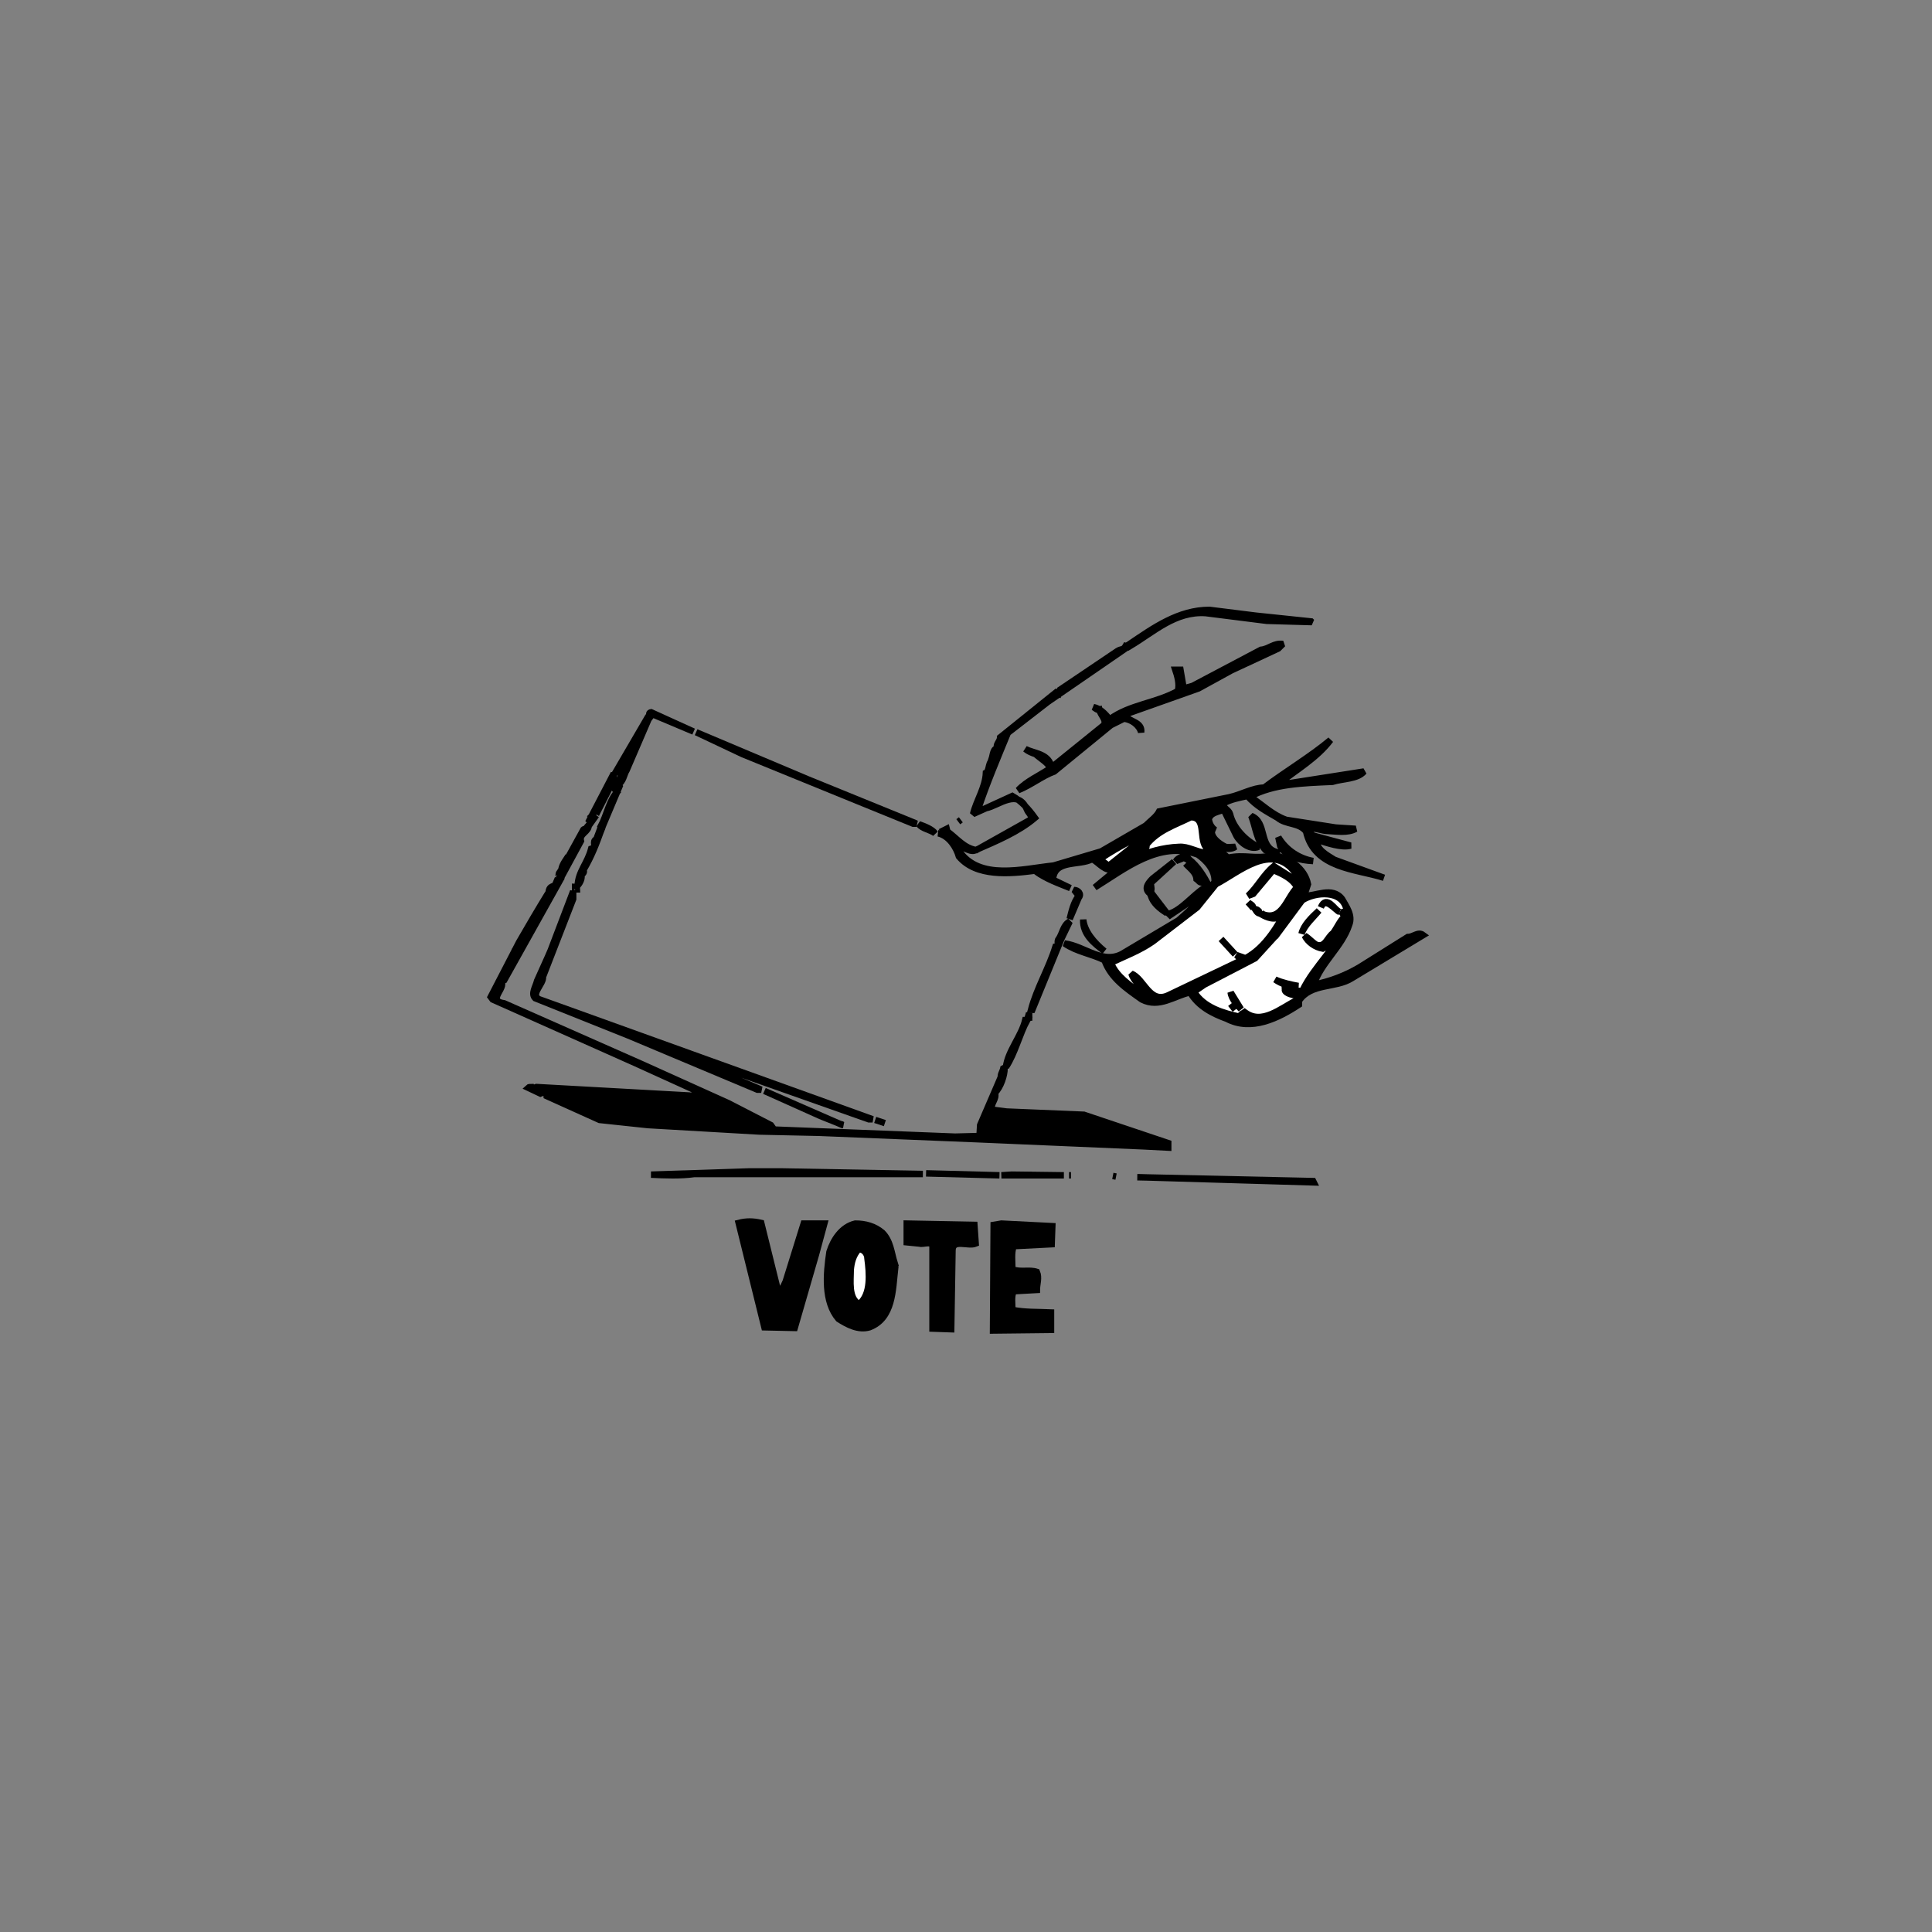 <?xml version="1.0" encoding="utf-8"?>
<!-- Generator: Adobe Illustrator 21.1.0, SVG Export Plug-In . SVG Version: 6.00 Build 0)  -->
<svg version="1.1" id="Layer_1" xmlns="http://www.w3.org/2000/svg" xmlns:xlink="http://www.w3.org/1999/xlink" x="0px" y="0px"
	 viewBox="0 0 300 300" style="enable-background:new 0 0 300 300;" xml:space="preserve">
<rect x="0" y="0" width="300" height="300" fill="#808080" stroke="none"/>
<style type="text/css">
	.st0{stroke:#000000;stroke-linecap:square;stroke-miterlimit:2;}
	.st1{fill:#FFFFFF;stroke:#000000;stroke-linecap:square;stroke-miterlimit:2;}
</style>
<path class="st0" d="M203.6,96.5L203.7,96.6l-7-0.2l-9.5-1.2c-4.7-0.3-8,2.9-11.7,5.1l-0.1-0.3
	C179.1,97.5,183,94.7,187.8,94.7l7.2,0.9L203.6,96.5z"/>
<path class="st0" d="M198.5,100.7l-7.3,3.4l-5.1,2.8l-11,3.9L174.8,111.2c0.6,0.9,2.6,0.9,2.4,2.5
	c-0.3-1.1-1.5-2-2.7-2.1l-2,1l-8.8,7.2c-1.9,0.7-3.6,2.1-5.6,2.9c1.3-1.4,3.2-2.2,5-3.4
	c-0.4-0.9-1.4-1.4-2.3-2.2C160.2,116.9,159.7,116.7,159.2,116.3c1.4,0.7,3.4,0.7,4,2.5l0.4,0.1l7.8-6.3
	c0.5-0.8-0.5-1.5-0.7-2.4c-0.3,0.1-0.6-0.2-0.9-0.4c1,0.2,1.8,1,2.5,1.9c3.1-2.3,7.2-2.5,10.6-4.4
	C183.2,106.2,182.8,104.9,182.5,104h0.8l0.5,2.9l1.4-0.4L195.8,100.9c1.2-0.1,2-1.1,3.4-0.9L198.5,100.7z"/>
<path class="st0" d="M162.7,109l-6.2,4.8c-1.6,3.9-3.3,7.9-4.6,11.8l0.5,0.2l4.8-2.2c1.4,0.8,2.5,2,3.5,3.4
	c-2.6,2.2-6,3.6-9.2,5c-1,0.6-2.6-1.3-2.6,0.1c3.2,4.7,9.9,2.8,14.7,2.3L171,132.2
	l6.9-4c0.7-0.7,1.7-1.4,2.1-2.2l10.9-2.2c1.8-0.4,3.7-1.5,5.4-1.5c3.3-2.5,7.2-4.8,10.3-7.4
	C204.5,117.7,201.2,119.6,198.7,121.6H200.3l11.5-1.8c-1,1.2-3.3,1.1-4.9,1.6c-4.5,0.2-9.1,0.3-12.8,2.3
	c2,1.3,3.4,2.8,5.6,3.6l7.7,1.2l3.1,0.2c-1.2,0.7-3,0.4-4.7,0.3c-0.8-0.1-1.7-0.5-2.6-0.3
	c-0.1,0.4,0.5,1,0.9,1.1l5.6,1.5c-1.3,0.4-3.7-0.4-5.2-0.9c-0.2,1.5,1.6,2.4,2.7,3.1
	l7.7,2.8c-4.4-1.4-10.8-1.4-12.1-7.2C201.7,127.7,199.7,128.1,198.4,127c-1.7-1-3.3-1.8-4.7-3.4
	c-1.3,0.3-2.6,0.5-3.8,1.2C190,125.6,190.8,125.7,191,126.4c0.5,2.2,2.5,4.2,4.4,5.1c-1.2,0.5-2.7-0.5-3.4-1.7
	L190,125.7c-0.7,0.4-2,0.4-2.3,1.5c0.1,0.7,0.4,1.3,1,1.7L188.2,128.8c-0.3,1.2,1.1,2.2,2.1,2.7
	c0.4,0.1,1,0,1.5,0c-0.5,0.4-1.6,0.4-2.2,0L188,130.1C187.3,132.2,189.9,132,190.6,133.2
	c2.8-0.6,4.2,0.3,7.1-0.4c2.4,0.3,4.9,2,5.4,4.5l-0.6,1.8c1.7,0.1,4.4-1.5,5.9,0.5
	c0.6,1.1,1.7,2.5,1.1,4C208.4,147,205.1,149.5,204,152.9c2.5-0.5,4.9-1.4,7.1-2.7l7.5-4.7
	c0.9,0,1.6-0.9,2.4-0.3l-11.1,6.7c-2.5,1.6-6.3,0.7-8.2,3.5V156c-3.2,2.1-7.4,4.2-11.2,2.2
	c-2.2-0.8-4.4-1.9-5.7-4.1c-2.4,0.5-4.8,2.5-7.5,1.1c-2.4-1.7-4.8-3.3-5.8-6.1
	c-2-1-4.3-1.3-6.2-2.6c3.2,0.4,6.1,3.5,9.3,1.4l8.4-5c1.5-1.3,3-2.7,4.1-4.2l-0.2-0.1l-5.2,3.5
	l-0.2-0.2c2-0.6,3.6-2.8,5.6-4.1c0.3-0.4,0-0.8-0.3-0.9c-0.4,0.4-0.7-0.2-1-0.4
	c-0.1-1.1-1.1-1.7-1.7-2.4C184.4,134.4,185,134.8,185.5,135c-0.1-0.9-0.9-1.5-1.7-1.8
	c-0.6,0.3-0.5,0.2-1.2,0.5c0.2-0.4,1.5-1.2,2-0.3C186,134.5,186.9,136,187.7,137.5c0.3,0.2,0.8-0.3,0.9-0.6
	c0.1-1.8-1.3-3.3-2.6-4.2c-6-2.2-11.3,2.2-16,5.1l2.9-2.4v-0.5c-1.2,0.6-2.3-1-3.3-1.5
	c-2,1.1-5.9,0-6.1,3.2l2.7,1.3c-1.7-0.7-3.8-1.4-5.5-2.7c-3.9,0.5-9.1,1-11.8-2.2
	c-0.4-1.4-1.5-3.2-3.2-3.6c0.4,0,0.9,0.3,1.2-0.1c0-0.2-0.2-0.3-0.3-0.4L147,128.7l0.1,0.4
	c1.5,1.1,2.6,2.6,4.5,2.9l8.2-4.6c0.8-0.5-0.1-1.1-0.3-1.6c-1.4-3.5-4.4-0.7-6.4-0.3l-2,0.9
	c0.5-2.1,1.9-4.1,2-6.4c0.6-0.3,0.3-2,1.2-1.9l0.2-0.2l-0.5-0.1c0.2-0.6,0.2-1.7,1-1.6
	c-0.6-0.5,0.3-1,0.3-1.7l8.7-7l0.4,0.2l0.2-0.6l8.9-6c0.6-0.4,0.9-0.1,1.3-0.8l0.4,0.1L162.7,109z"/>
<path class="st0" d="M101.3,110.9L100.7,111.7L97.3,119.6c-0.4,0.6-0.5,1.8-1.3,2.2l0.2,0.3l-2.7,6.4l-0.2-0.2
	c0.9-1.7,1.3-4,2.5-5.3l-0.3-0.4c0.5-1.5,1.5-2.8,1.6-4.3c-0.8,0.4-0.6,1.8-1.5,1.6l4.9-8.4c0.8,0.2-0.1-0.8,0.6-0.9l6.6,3
	L101.3,110.9z"/>
<polygon class="st0" points="142.1,127.8 142.3,127.9 141.8,127.9 133.2,124.4 115.3,117.1 108.1,113.7 125.4,121 "/>
<path class="st1" d="M98.2,117c0.2,0.4-0.2-0.1-0.4,0.1l0.2-0.4L98.2,117z"/>
<path class="st0" d="M92.8,126c-0.5-0.3-0.6,0.4-0.9,0.7l0.4,0.3l-0.5,0.7l-0.3-0.3l3.8-7.3v1L92.8,126z"/>
<path class="st1" d="M187.3,125.3c-0.8,0.9-2.4,0.8-3.8,1.3l-0.4-0.5C184.3,125.3,186,125.9,187.3,125.3z"/>
<path class="st0" d="M198.2,132.3c-0.6,0.7-1.2-0.1-1.7-0.3c-1.4-1.5-1.5-3.5-2.2-5.3
	C196.8,127.7,195.4,131.5,198.2,132.3z"/>
<path class="st1" d="M187.2,131.5c0.4,0.2,0.1,0.6-0.1,0.9c-1.3-0.1-2.6-1-4-0.9
	C180.5,131.6,178.2,132.3,176,133.3c0.5-0.9,2.3-1.3,2-2.1c1.8-2.3,4.5-3.1,6.9-4.3
	C187.3,126.9,186.2,130,187.2,131.5z"/>
<path class="st0" d="M149.2,127.3L148.8,127.6L149.2,127.3z"/>
<path class="st1" d="M172.2,134.4c-0.5-0.2-0.9-0.7-1.5-0.9c3.1-2.3,7-3.7,9.9-6.2h0.5L172.2,134.4z"/>
<path class="st0" d="M91.4,128.1c0.1,1.1-1.5,1.3-1.2,2.5L87,136.5v-0.3l-0.4,0.3l-0.1-0.1c0.4,0,0.1-0.6,0.4-1
	C87,135.5,87.1,135.7,87.2,135.5c-0.2-0.7,0.4-1.6,0.8-2.2c0.2,0.1,0.5,0.2,0.7-0.1L88.4,132.8l2.2-4
	c0.1-0.1,0.8,0,0.7-0.4L91.1,128L91.4,128.1z"/>
<path class="st0" d="M145.2,129.4c-0.8-0.6-2-0.7-2.5-1.4C143.6,128.3,144.8,128.8,145.2,129.4z"/>
<path class="st0" d="M93.4,128.8c-0.8,2.2-1.5,4.1-2.8,6.3c0.2,0.3-0.1,0.7-0.4,0.7c0.3,0.4-0.1,1.3-0.5,1.7
	c0.1-2.2,1.5-3.4,2.1-5.7c1-0.3,0-1.1,0.8-1.5L93.2,128.7L93.4,128.8z"/>
<path class="st0" d="M203.9,133.7c-2-0.1-4.2-0.6-5.1-2.3L198.5,130C199.7,132,201.7,133.3,203.9,133.7z"/>
<path class="st1" d="M188.8,134.6c-0.7,0.2-0.8-0.8-1.2-1.2c-0.2-0.3,0.2-0.4,0.4-0.5
	C188.4,133.4,189,133.8,188.8,134.6z"/>
<path class="st1" d="M201.1,135.5c0,0.5,0.7,0.7,0.5,1.4L197.8,134.5c-1.6,1.3-2.5,3.2-4,4.6l0.8-0.3l3.1-3.7
	c1.4,0.6,3,1.3,3.7,2.7c-1.6,1.6-2.3,5.2-5.2,4.2l-0.3-0.2v0.2c0.7,0.4,2.2,1.1,3,0.1
	c0.4-0.5,0.8-1,1.2-1.4c-1.6,2.9-3.5,6.4-6.7,8.1L192,148.3l0.8,0.8L181.5,154.5
	c-3,1.5-3.8-2.5-5.8-3.3c0.3,1.1,1.5,2,2.1,3l-0.5,0.2c-1.9-1.5-3.9-2.7-4.8-4.9c2.1-1,4.5-1.9,6.5-3.3
	l6.9-5.3L188.8,137.3C192.3,135.5,197.5,130.7,201.1,135.5z"/>
<path class="st0" d="M178.7,137.1c0,0.6,0.3,1.1-0.2,1.6c-1-0.8,0-1.8,0.5-2.3l3.3-2.6L178.7,137.1z"/>
<path class="st1" d="M191.3,134.6c-0.1,0.3-0.5,0.7-0.9,0.5v-0.8L191.3,134.6z"/>
<path class="st1" d="M162.7,136c-0.5,0.1-1.1-0.2-1.5-0.5c-0.3-0.4,0.4-0.3,0.6-0.4H162.7V136z"/>
<path class="st0" d="M78.3,152.2l-0.5,0.2c0.9,1-2.3,3,0.5,3.4l21.5,9.5l13.3,6l6.6,3.4l0.5,0.7L148.3,176.5
	l3.8-0.1l0.1-1.7l3.1-7.2h0.2c-0.3-0.5,0.2-1.1,0.3-1.6L156,165.8c0,1.2-0.6,3-1.5,3.9
	c0.3,1-0.7,1.6-0.5,2.6l2.3,0.3l12,0.5L181.4,177.5v0.7L177.5,178l-25.7-1.1l-24.6-1l-9.3-0.2l-17.3-1l-7.5-0.8
	l-8.2-3.7c0-0.7-0.8-0.5-1-0.4l-1.9-0.9C82.1,168.8,82.3,168.8,82.5,168.8c0.2,0.7,0.5-0.1,0.9,0l23.4,1.3
	c0.7,0,1.4,0.4,2.1,0l-1.4-1l-8.8-4L76.5,155.2L76.2,154.8l4.4-8.5c1.5-2.6,2.9-5,4.5-7.6
	c-0.1,0.1,0,0.3,0.1,0.4l0.4-0.5L85.2,138.5c0.1-1.1,0.9-0.7,1.4-1.4L86.1,136.7L86.9,136.8L78.3,152.2z"/>
<path class="st0" d="M89.6,138.1h-0.3V137.7C89.5,137.7,89.6,137.9,89.6,138.1z"/>
<path class="st0" d="M167.5,139.4l-1.4,3.3c0.3-1.2,0.6-2.6,1.4-3.6L166.8,138.2
	C167.4,138.2,168,138.8,167.5,139.4z"/>
<path class="st0" d="M84.3,151.7c0.2,1.1-2.4,3-0.2,3.6l51.4,18.5h-0.6L106,163.6h-0.1l1,0.8l11.3,4.8h-0.6
	L97.6,160.8L83.1,155c-0.7-0.7,0.1-1.8,0.3-2.7c0.7-1.6,1.6-3.5,2.1-4.7l3.5-9.2v1.2L84.3,151.7z"/>
<path class="st0" d="M181.2,141.8c-1.1-0.7-2.1-1.5-2.5-2.7l0.2-0.3L181.2,141.8z"/>
<path class="st1" d="M209.1,141.3c0,0.1,0.2,0.3,0,0.4c-0.2,0.3-0.6-0.1-0.8-0.1l0.5,0.7
	c-0.7,0.6-1.2,1.8-1.8,2.6c-0.9,0.6-1.2,2.3-2.6,1.8c-0.8-0.5-1-0.9-1.8-1.4
	c0.5,1,1.6,1.8,2.8,2c1.7-0.8,2.3-2.8,3.5-4.1c-1,3.7-4.8,6.7-6.7,10.7l-2.7-0.2c0,0.4,0.8,0.7,1.3,0.8
	l0.9-0.2l-0.3,1c-2.5,1.2-5.5,4-8.2,1.8L193.3,157.7l-0.8-0.3l0.1,0.5C189.9,157.3,187,156.5,185.4,154
	L187,152.9l7.9-4.1L198,145.4c-0.1-0.1-0.2-0.1-0.2-0.3L198.2,145.2l4-5.4
	C204.2,138.5,208.5,138.1,209.1,141.3z"/>
<path class="st0" d="M194.6,141l-0.8-0.9C194.1,140.4,194.6,140.5,194.6,141z"/>
<path class="st0" d="M208,141.6c-0.8-0.4-2.2-2.4-2.9-0.7C206,138.8,207.3,141.4,208,141.6z"/>
<path class="st0" d="M195.9,141.7c-0.5,0.4-0.8-0.2-1-0.5C195.3,141.1,195.5,141.7,195.9,141.7z"/>
<path class="st0" d="M202.1,145c0.3-1.3,1.5-2.5,2.7-3.6C203.9,142.5,202.6,143.6,202.1,145z"/>
<path class="st0" d="M171.5,147.7c-1.6-1.2-3.4-2.6-3.3-4.9C168.4,144.6,169.8,146.3,171.5,147.7z"/>
<path class="st0" d="M164.8,145.8l-4.5,11h-0.2c0.9-3.4,2.7-6.3,3.8-9.8c0.7-0.1,0.1-0.8,0.5-1.2
	c0.6-0.9,0.7-2.2,1.7-2.7L164.8,145.8z"/>
<path class="st0" d="M189.6,145.8l2.2,2.4L189.6,145.8z"/>
<path class="st1" d="M80.3,148l-0.3,0.3v-0.5C80.3,147.8,80.1,147.9,80.3,148z"/>
<polygon class="st1" points="78.7,151 78.6,150.4 78.7,150.8 "/>
<path class="st0" d="M201.6,153.1C200.2,153.2,199,152.8,198,152.1
	C199.1,152.6,200.5,152.9,201.6,153.1z"/>
<path class="st0" d="M192.7,156.7c-0.5-0.5-1.5-1.6-1.6-2.6L192.7,156.7z"/>
<path class="st0" d="M191.1,155.9l0.7,0.9L191.1,155.9z"/>
<path class="st0" d="M192.9,156.8l0.2,0.3L192.9,156.8z"/>
<polygon class="st0" points="159.6,158 159.8,157.3 159.8,158 "/>
<path class="st0" d="M159.5,158.4c-1.2,2.2-1.9,5.2-3.3,7.3c0.3-2.5,2.4-4.8,3-7.3H159.5z"/>
<path class="st0" d="M130.6,174.6C130.7,174.5,130.8,174.7,130.9,174.7L127.4,173.3l-8.7-3.9L130.6,174.6z"
	/>
<path class="st1" d="M154.3,173.4c-0.2,0.8-0.9,0.1-1.3,0C153.1,172.7,154,172.6,154.3,173.4z"/>
<path class="st0" d="M135.9,173.9l1.5,0.5L135.9,173.9z"/>
<polygon class="st1" points="152.5,175.7 152.4,175 152.6,175.5 "/>
<path class="st0" d="M107.8,182.3c-2.1,0.3-4.6,0.2-6.7,0.1l15.2-0.5h5.1L143.3,182.3H107.8z"/>
<path class="st0" d="M143.8,182.2L155.2,182.5L143.8,182.2z"/>
<polygon class="st0" points="165.2,182.5 155.5,182.5 157.1,182.4 164.9,182.5 "/>
<path class="st1" d="M158.2,182.5h2H158.2z"/>
<path class="st0" d="M166,182.5h0.3H166z"/>
<path class="st0" d="M172.8,182.6l0.5,0.1L172.8,182.6z"/>
<polygon class="st0" points="204,183.6 177,182.8 176.6,182.8 203.9,183.4 "/>
<path class="st0" d="M120.9,200.8l0.2,0.1L122,199l2.8-9h3.2l-1.3,4.8L123.4,206.2l-4.7-0.1l-4-16.2
	c1.2-0.3,2.2-0.3,3.5,0L120.9,200.8z"/>
<path class="st0" d="M151.5,193.1c-1.2,0.5-3.6-0.8-3.6,1.1l-0.2,12.2L144.8,206.3v-12.5
	c0.1-1.3-1.4-0.5-2-0.7l-2-0.2V190l10.5,0.2L151.5,193.1z"/>
<path class="st0" d="M137,191.4c1.3,1.3,1.4,3.1,1.9,4.7c-1,0,0.3,0.4,0.1,0.8
	c-0.4,3.4-0.3,7.8-4,9.2c-1.7,0.5-3.4-0.4-4.8-1.3c-2.3-2.7-1.9-7-1.4-10.4
	C129.4,192.5,130.7,190.5,132.8,190C134.4,190,135.8,190.4,137,191.4z"/>
<path class="st0" d="M163.3,193.2l-5.9,0.3c-0.4,1-0.2,2.5-0.2,3.6c1.3,0.5,2.6,0,3.8,0.4
	c0.4,0.9,0,1.9,0,2.8l-3.6,0.2c-0.4,0.8-0.2,2-0.2,2.9c2,0.4,3.9,0.3,6,0.4v2.7l-9,0.1
	L154.3,190.2l1.2-0.2l7.9,0.4L163.3,193.2z"/>
<path class="st1" d="M134.7,195.4c0.3,2.3,0.6,5.6-1.3,7.1c-1.7-0.9-1.3-3.6-1.3-5.3
	c0.1-1.2,0.4-2.3,1.2-3.2C134.1,193.9,134.7,194.7,134.7,195.4z"/>
</svg>
